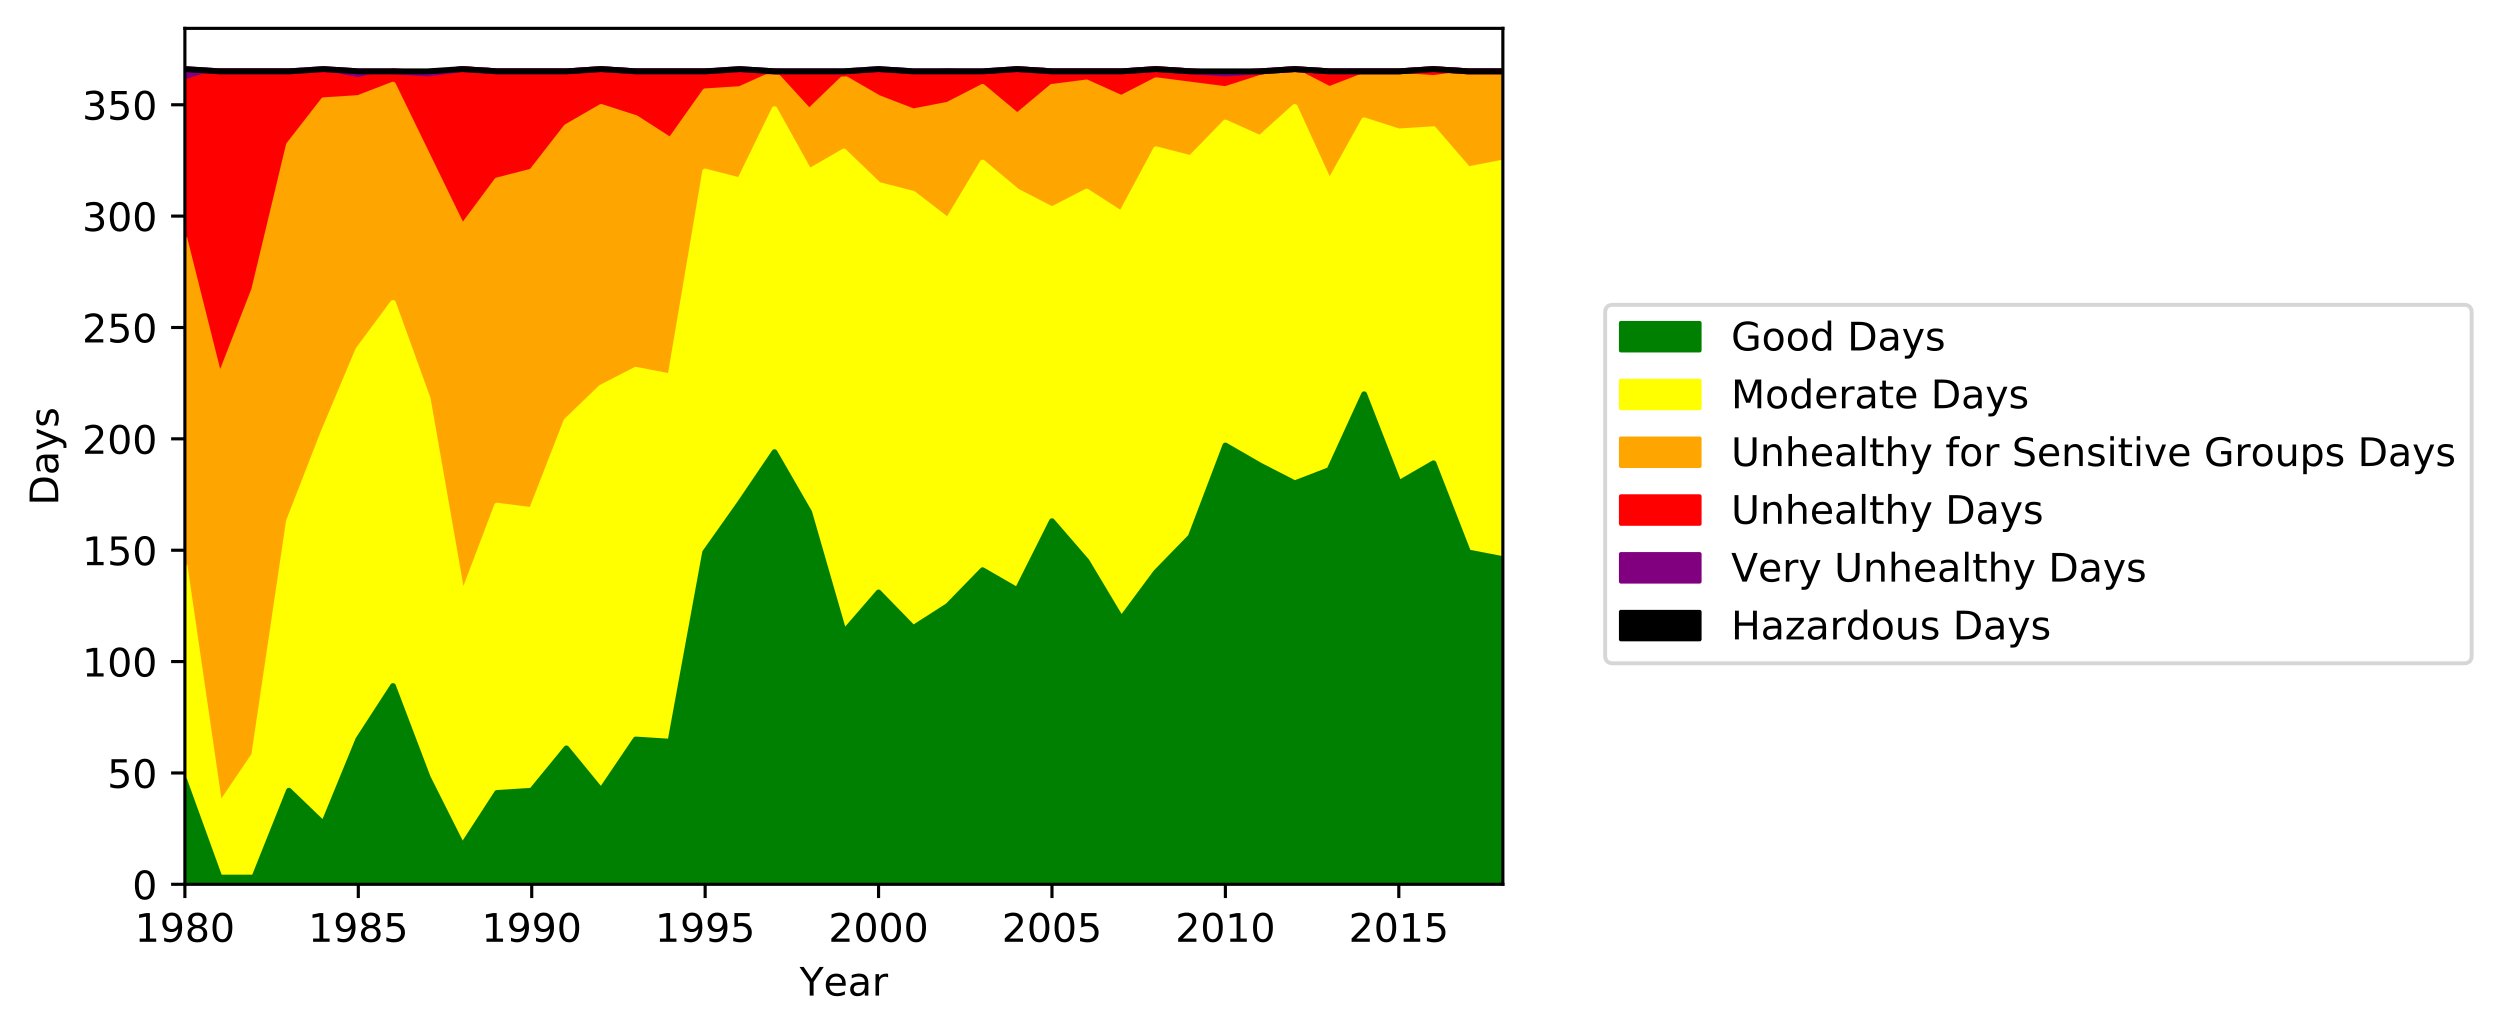 <?xml version="1.0" encoding="utf-8" standalone="no"?>
<!DOCTYPE svg PUBLIC "-//W3C//DTD SVG 1.1//EN"
  "http://www.w3.org/Graphics/SVG/1.1/DTD/svg11.dtd">
<!-- Created with matplotlib (https://matplotlib.org/) -->
<svg height="262.196pt" version="1.1" viewBox="0 0 635.066 262.196" width="635.066pt" xmlns="http://www.w3.org/2000/svg" xmlns:xlink="http://www.w3.org/1999/xlink">
 <defs>
  <style type="text/css">
*{stroke-linecap:butt;stroke-linejoin:round;}
  </style>
 </defs>
 <g id="figure_1">
  <g id="patch_1">
   <path d="M -0 262.196 
L 635.066 262.196 
L 635.066 0 
L -0 0 
z
" style="fill:#ffffff;"/>
  </g>
  <g id="axes_1">
   <g id="patch_2">
    <path d="M 46.966 224.64 
L 381.766 224.64 
L 381.766 7.2 
L 46.966 7.2 
z
" style="fill:#ffffff;"/>
   </g>
   <g id="PolyCollection_1">
    <defs>
     <path d="M 46.966 -63.583 
L 46.966 -37.556 
L 55.776 -37.556 
L 64.587 -37.556 
L 73.397 -37.556 
L 82.208 -37.556 
L 91.018 -37.556 
L 99.829 -37.556 
L 108.639 -37.556 
L 117.45 -37.556 
L 126.26 -37.556 
L 135.071 -37.556 
L 143.881 -37.556 
L 152.692 -37.556 
L 161.502 -37.556 
L 170.313 -37.556 
L 179.124 -37.556 
L 187.934 -37.556 
L 196.745 -37.556 
L 205.555 -37.556 
L 214.366 -37.556 
L 223.176 -37.556 
L 231.987 -37.556 
L 240.797 -37.556 
L 249.608 -37.556 
L 258.418 -37.556 
L 267.229 -37.556 
L 276.039 -37.556 
L 284.85 -37.556 
L 293.66 -37.556 
L 302.471 -37.556 
L 311.281 -37.556 
L 320.092 -37.556 
L 328.902 -37.556 
L 337.713 -37.556 
L 346.524 -37.556 
L 355.334 -37.556 
L 364.145 -37.556 
L 372.955 -37.556 
L 381.766 -37.556 
L 381.766 -120.164 
L 381.766 -120.164 
L 372.955 -121.862 
L 364.145 -144.494 
L 355.334 -139.402 
L 346.524 -162.034 
L 337.713 -142.797 
L 328.902 -139.402 
L 320.092 -143.928 
L 311.281 -149.02 
L 302.471 -125.822 
L 293.66 -116.769 
L 284.85 -104.887 
L 276.039 -119.598 
L 267.229 -129.783 
L 258.418 -112.243 
L 249.608 -117.335 
L 240.797 -108.282 
L 231.987 -102.624 
L 223.176 -111.677 
L 214.366 -101.493 
L 205.555 -132.046 
L 196.745 -147.323 
L 187.934 -134.309 
L 179.124 -121.862 
L 170.313 -73.768 
L 161.502 -74.334 
L 152.692 -61.32 
L 143.881 -72.071 
L 135.071 -61.32 
L 126.26 -60.754 
L 117.45 -47.175 
L 108.639 -64.715 
L 99.829 -87.913 
L 91.018 -74.334 
L 82.208 -52.833 
L 73.397 -61.32 
L 64.587 -39.254 
L 55.776 -39.254 
L 46.966 -63.583 
z
" id="mddfe0edb2d" style="stroke:#008000;"/>
    </defs>
    <g clip-path="url(#p7dab7c50f2)">
     <use style="fill:#008000;stroke:#008000;" x="0" xlink:href="#mddfe0edb2d" y="262.196"/>
    </g>
   </g>
   <g id="PolyCollection_2">
    <defs>
     <path d="M 46.966 -117.901 
L 46.966 -63.583 
L 55.776 -39.254 
L 64.587 -39.254 
L 73.397 -61.32 
L 82.208 -52.833 
L 91.018 -74.334 
L 99.829 -87.913 
L 108.639 -64.715 
L 117.45 -47.175 
L 126.26 -60.754 
L 135.071 -61.32 
L 143.881 -72.071 
L 152.692 -61.32 
L 161.502 -74.334 
L 170.313 -73.768 
L 179.124 -121.862 
L 187.934 -134.309 
L 196.745 -147.323 
L 205.555 -132.046 
L 214.366 -101.493 
L 223.176 -111.677 
L 231.987 -102.624 
L 240.797 -108.282 
L 249.608 -117.335 
L 258.418 -112.243 
L 267.229 -129.783 
L 276.039 -119.598 
L 284.85 -104.887 
L 293.66 -116.769 
L 302.471 -125.822 
L 311.281 -149.02 
L 320.092 -143.928 
L 328.902 -139.402 
L 337.713 -142.797 
L 346.524 -162.034 
L 355.334 -139.402 
L 364.145 -144.494 
L 372.955 -121.862 
L 381.766 -120.164 
L 381.766 -220.878 
L 381.766 -220.878 
L 372.955 -219.181 
L 364.145 -229.365 
L 355.334 -228.799 
L 346.524 -231.628 
L 337.713 -215.786 
L 328.902 -235.023 
L 320.092 -227.102 
L 311.281 -231.063 
L 302.471 -222.01 
L 293.66 -224.273 
L 284.85 -207.864 
L 276.039 -213.523 
L 267.229 -208.996 
L 258.418 -213.523 
L 249.608 -220.878 
L 240.797 -206.167 
L 231.987 -212.957 
L 223.176 -215.22 
L 214.366 -223.707 
L 205.555 -218.615 
L 196.745 -234.457 
L 187.934 -216.352 
L 179.124 -218.615 
L 170.313 -166.56 
L 161.502 -168.258 
L 152.692 -163.731 
L 143.881 -155.244 
L 135.071 -132.612 
L 126.26 -133.744 
L 117.45 -110.545 
L 108.639 -160.902 
L 99.829 -185.232 
L 91.018 -173.35 
L 82.208 -152.415 
L 73.397 -129.783 
L 64.587 -70.373 
L 55.776 -57.36 
L 46.966 -117.901 
z
" id="m62a420a455" style="stroke:#ffff00;"/>
    </defs>
    <g clip-path="url(#p7dab7c50f2)">
     <use style="fill:#ffff00;stroke:#ffff00;" x="0" xlink:href="#m62a420a455" y="262.196"/>
    </g>
   </g>
   <g id="PolyCollection_3">
    <defs>
     <path d="M 46.966 -201.075 
L 46.966 -117.901 
L 55.776 -57.36 
L 64.587 -70.373 
L 73.397 -129.783 
L 82.208 -152.415 
L 91.018 -173.35 
L 99.829 -185.232 
L 108.639 -160.902 
L 117.45 -110.545 
L 126.26 -133.744 
L 135.071 -132.612 
L 143.881 -155.244 
L 152.692 -163.731 
L 161.502 -168.258 
L 170.313 -166.56 
L 179.124 -218.615 
L 187.934 -216.352 
L 196.745 -234.457 
L 205.555 -218.615 
L 214.366 -223.707 
L 223.176 -215.22 
L 231.987 -212.957 
L 240.797 -206.167 
L 249.608 -220.878 
L 258.418 -213.523 
L 267.229 -208.996 
L 276.039 -213.523 
L 284.85 -207.864 
L 293.66 -224.273 
L 302.471 -222.01 
L 311.281 -231.063 
L 320.092 -227.102 
L 328.902 -235.023 
L 337.713 -215.786 
L 346.524 -231.628 
L 355.334 -228.799 
L 364.145 -229.365 
L 372.955 -219.181 
L 381.766 -220.878 
L 381.766 -242.945 
L 381.766 -242.945 
L 372.955 -243.51 
L 364.145 -242.379 
L 355.334 -242.945 
L 346.524 -242.945 
L 337.713 -239.55 
L 328.902 -244.076 
L 320.092 -242.379 
L 311.281 -239.55 
L 302.471 -240.681 
L 293.66 -241.813 
L 284.85 -237.286 
L 276.039 -241.247 
L 267.229 -240.116 
L 258.418 -232.76 
L 249.608 -240.116 
L 240.797 -235.589 
L 231.987 -233.892 
L 223.176 -237.286 
L 214.366 -242.379 
L 205.555 -233.892 
L 196.745 -243.51 
L 187.934 -239.55 
L 179.124 -238.984 
L 170.313 -226.536 
L 161.502 -232.194 
L 152.692 -235.023 
L 143.881 -229.931 
L 135.071 -218.615 
L 126.26 -216.352 
L 117.45 -204.47 
L 108.639 -222.575 
L 99.829 -240.681 
L 91.018 -237.286 
L 82.208 -236.721 
L 73.397 -225.404 
L 64.587 -188.627 
L 55.776 -165.995 
L 46.966 -201.075 
z
" id="mfb57d23e77" style="stroke:#ffa500;"/>
    </defs>
    <g clip-path="url(#p7dab7c50f2)">
     <use style="fill:#ffa500;stroke:#ffa500;" x="0" xlink:href="#mfb57d23e77" y="262.196"/>
    </g>
   </g>
   <g id="PolyCollection_4">
    <defs>
     <path d="M 46.966 -241.247 
L 46.966 -201.075 
L 55.776 -165.995 
L 64.587 -188.627 
L 73.397 -225.404 
L 82.208 -236.721 
L 91.018 -237.286 
L 99.829 -240.681 
L 108.639 -222.575 
L 117.45 -204.47 
L 126.26 -216.352 
L 135.071 -218.615 
L 143.881 -229.931 
L 152.692 -235.023 
L 161.502 -232.194 
L 170.313 -226.536 
L 179.124 -238.984 
L 187.934 -239.55 
L 196.745 -243.51 
L 205.555 -233.892 
L 214.366 -242.379 
L 223.176 -237.286 
L 231.987 -233.892 
L 240.797 -235.589 
L 249.608 -240.116 
L 258.418 -232.76 
L 267.229 -240.116 
L 276.039 -241.247 
L 284.85 -237.286 
L 293.66 -241.813 
L 302.471 -240.681 
L 311.281 -239.55 
L 320.092 -242.379 
L 328.902 -244.076 
L 337.713 -239.55 
L 346.524 -242.945 
L 355.334 -242.945 
L 364.145 -242.379 
L 372.955 -243.51 
L 381.766 -242.945 
L 381.766 -244.076 
L 381.766 -244.076 
L 372.955 -244.076 
L 364.145 -244.642 
L 355.334 -244.076 
L 346.524 -244.076 
L 337.713 -244.076 
L 328.902 -244.642 
L 320.092 -244.076 
L 311.281 -243.51 
L 302.471 -244.076 
L 293.66 -244.642 
L 284.85 -244.076 
L 276.039 -244.076 
L 267.229 -244.076 
L 258.418 -244.642 
L 249.608 -243.51 
L 240.797 -244.076 
L 231.987 -243.51 
L 223.176 -244.076 
L 214.366 -243.51 
L 205.555 -243.51 
L 196.745 -244.076 
L 187.934 -244.076 
L 179.124 -244.076 
L 170.313 -244.076 
L 161.502 -244.076 
L 152.692 -244.642 
L 143.881 -244.076 
L 135.071 -244.076 
L 126.26 -244.076 
L 117.45 -244.642 
L 108.639 -243.51 
L 99.829 -244.076 
L 91.018 -241.813 
L 82.208 -243.51 
L 73.397 -244.076 
L 64.587 -244.076 
L 55.776 -244.076 
L 46.966 -241.247 
z
" id="m3aa686d9ad" style="stroke:#ff0000;"/>
    </defs>
    <g clip-path="url(#p7dab7c50f2)">
     <use style="fill:#ff0000;stroke:#ff0000;" x="0" xlink:href="#m3aa686d9ad" y="262.196"/>
    </g>
   </g>
   <g id="PolyCollection_5">
    <defs>
     <path d="M 46.966 -244.642 
L 46.966 -241.247 
L 55.776 -244.076 
L 64.587 -244.076 
L 73.397 -244.076 
L 82.208 -243.51 
L 91.018 -241.813 
L 99.829 -244.076 
L 108.639 -243.51 
L 117.45 -244.642 
L 126.26 -244.076 
L 135.071 -244.076 
L 143.881 -244.076 
L 152.692 -244.642 
L 161.502 -244.076 
L 170.313 -244.076 
L 179.124 -244.076 
L 187.934 -244.076 
L 196.745 -244.076 
L 205.555 -243.51 
L 214.366 -243.51 
L 223.176 -244.076 
L 231.987 -243.51 
L 240.797 -244.076 
L 249.608 -243.51 
L 258.418 -244.642 
L 267.229 -244.076 
L 276.039 -244.076 
L 284.85 -244.076 
L 293.66 -244.642 
L 302.471 -244.076 
L 311.281 -243.51 
L 320.092 -244.076 
L 328.902 -244.642 
L 337.713 -244.076 
L 346.524 -244.076 
L 355.334 -244.076 
L 364.145 -244.642 
L 372.955 -244.076 
L 381.766 -244.076 
L 381.766 -244.076 
L 381.766 -244.076 
L 372.955 -244.076 
L 364.145 -244.642 
L 355.334 -244.076 
L 346.524 -244.076 
L 337.713 -244.076 
L 328.902 -244.642 
L 320.092 -244.076 
L 311.281 -243.51 
L 302.471 -244.076 
L 293.66 -244.642 
L 284.85 -244.076 
L 276.039 -244.076 
L 267.229 -244.076 
L 258.418 -244.642 
L 249.608 -244.076 
L 240.797 -244.076 
L 231.987 -244.076 
L 223.176 -244.642 
L 214.366 -244.076 
L 205.555 -244.076 
L 196.745 -244.076 
L 187.934 -244.642 
L 179.124 -244.076 
L 170.313 -244.076 
L 161.502 -244.076 
L 152.692 -244.642 
L 143.881 -244.076 
L 135.071 -244.076 
L 126.26 -244.076 
L 117.45 -244.642 
L 108.639 -243.51 
L 99.829 -244.076 
L 91.018 -244.076 
L 82.208 -244.642 
L 73.397 -244.076 
L 64.587 -244.076 
L 55.776 -244.076 
L 46.966 -244.642 
z
" id="m1f465b77db" style="stroke:#800080;"/>
    </defs>
    <g clip-path="url(#p7dab7c50f2)">
     <use style="fill:#800080;stroke:#800080;" x="0" xlink:href="#m1f465b77db" y="262.196"/>
    </g>
   </g>
   <g id="PolyCollection_6">
    <defs>
     <path d="M 46.966 -244.642 
L 46.966 -244.642 
L 55.776 -244.076 
L 64.587 -244.076 
L 73.397 -244.076 
L 82.208 -244.642 
L 91.018 -244.076 
L 99.829 -244.076 
L 108.639 -243.51 
L 117.45 -244.642 
L 126.26 -244.076 
L 135.071 -244.076 
L 143.881 -244.076 
L 152.692 -244.642 
L 161.502 -244.076 
L 170.313 -244.076 
L 179.124 -244.076 
L 187.934 -244.642 
L 196.745 -244.076 
L 205.555 -244.076 
L 214.366 -244.076 
L 223.176 -244.642 
L 231.987 -244.076 
L 240.797 -244.076 
L 249.608 -244.076 
L 258.418 -244.642 
L 267.229 -244.076 
L 276.039 -244.076 
L 284.85 -244.076 
L 293.66 -244.642 
L 302.471 -244.076 
L 311.281 -243.51 
L 320.092 -244.076 
L 328.902 -244.642 
L 337.713 -244.076 
L 346.524 -244.076 
L 355.334 -244.076 
L 364.145 -244.642 
L 372.955 -244.076 
L 381.766 -244.076 
L 381.766 -244.076 
L 381.766 -244.076 
L 372.955 -244.076 
L 364.145 -244.642 
L 355.334 -244.076 
L 346.524 -244.076 
L 337.713 -244.076 
L 328.902 -244.642 
L 320.092 -244.076 
L 311.281 -244.076 
L 302.471 -244.076 
L 293.66 -244.642 
L 284.85 -244.076 
L 276.039 -244.076 
L 267.229 -244.076 
L 258.418 -244.642 
L 249.608 -244.076 
L 240.797 -244.076 
L 231.987 -244.076 
L 223.176 -244.642 
L 214.366 -244.076 
L 205.555 -244.076 
L 196.745 -244.076 
L 187.934 -244.642 
L 179.124 -244.076 
L 170.313 -244.076 
L 161.502 -244.076 
L 152.692 -244.642 
L 143.881 -244.076 
L 135.071 -244.076 
L 126.26 -244.076 
L 117.45 -244.642 
L 108.639 -244.076 
L 99.829 -244.076 
L 91.018 -244.076 
L 82.208 -244.642 
L 73.397 -244.076 
L 64.587 -244.076 
L 55.776 -244.076 
L 46.966 -244.642 
z
" id="m9a00155bfa" style="stroke:#000000;"/>
    </defs>
    <g clip-path="url(#p7dab7c50f2)">
     <use style="stroke:#000000;" x="0" xlink:href="#m9a00155bfa" y="262.196"/>
    </g>
   </g>
   <g id="matplotlib.axis_1">
    <g id="xtick_1">
     <g id="line2d_1">
      <defs>
       <path d="M 0 0 
L 0 3.5 
" id="m89ce25e8d0" style="stroke:#000000;stroke-width:0.8;"/>
      </defs>
      <g>
       <use style="stroke:#000000;stroke-width:0.8;" x="46.966" xlink:href="#m89ce25e8d0" y="224.64"/>
      </g>
     </g>
     <g id="text_1">
      <!-- 1980 -->
      <defs>
       <path d="M 12.406 8.297 
L 28.516 8.297 
L 28.516 63.922 
L 10.984 60.406 
L 10.984 69.391 
L 28.422 72.906 
L 38.281 72.906 
L 38.281 8.297 
L 54.391 8.297 
L 54.391 0 
L 12.406 0 
z
" id="DejaVuSans-49"/>
       <path d="M 10.984 1.516 
L 10.984 10.5 
Q 14.703 8.734 18.5 7.812 
Q 22.312 6.891 25.984 6.891 
Q 35.75 6.891 40.891 13.453 
Q 46.047 20.016 46.781 33.406 
Q 43.953 29.203 39.594 26.953 
Q 35.25 24.703 29.984 24.703 
Q 19.047 24.703 12.672 31.312 
Q 6.297 37.938 6.297 49.422 
Q 6.297 60.641 12.938 67.422 
Q 19.578 74.219 30.609 74.219 
Q 43.266 74.219 49.922 64.516 
Q 56.594 54.828 56.594 36.375 
Q 56.594 19.141 48.406 8.859 
Q 40.234 -1.422 26.422 -1.422 
Q 22.703 -1.422 18.891 -0.688 
Q 15.094 0.047 10.984 1.516 
z
M 30.609 32.422 
Q 37.25 32.422 41.125 36.953 
Q 45.016 41.5 45.016 49.422 
Q 45.016 57.281 41.125 61.844 
Q 37.25 66.406 30.609 66.406 
Q 23.969 66.406 20.094 61.844 
Q 16.219 57.281 16.219 49.422 
Q 16.219 41.5 20.094 36.953 
Q 23.969 32.422 30.609 32.422 
z
" id="DejaVuSans-57"/>
       <path d="M 31.781 34.625 
Q 24.75 34.625 20.719 30.859 
Q 16.703 27.094 16.703 20.516 
Q 16.703 13.922 20.719 10.156 
Q 24.75 6.391 31.781 6.391 
Q 38.812 6.391 42.859 10.172 
Q 46.922 13.969 46.922 20.516 
Q 46.922 27.094 42.891 30.859 
Q 38.875 34.625 31.781 34.625 
z
M 21.922 38.812 
Q 15.578 40.375 12.031 44.719 
Q 8.5 49.078 8.5 55.328 
Q 8.5 64.062 14.719 69.141 
Q 20.953 74.219 31.781 74.219 
Q 42.672 74.219 48.875 69.141 
Q 55.078 64.062 55.078 55.328 
Q 55.078 49.078 51.531 44.719 
Q 48 40.375 41.703 38.812 
Q 48.828 37.156 52.797 32.312 
Q 56.781 27.484 56.781 20.516 
Q 56.781 9.906 50.312 4.234 
Q 43.844 -1.422 31.781 -1.422 
Q 19.734 -1.422 13.25 4.234 
Q 6.781 9.906 6.781 20.516 
Q 6.781 27.484 10.781 32.312 
Q 14.797 37.156 21.922 38.812 
z
M 18.312 54.391 
Q 18.312 48.734 21.844 45.562 
Q 25.391 42.391 31.781 42.391 
Q 38.141 42.391 41.719 45.562 
Q 45.312 48.734 45.312 54.391 
Q 45.312 60.062 41.719 63.234 
Q 38.141 66.406 31.781 66.406 
Q 25.391 66.406 21.844 63.234 
Q 18.312 60.062 18.312 54.391 
z
" id="DejaVuSans-56"/>
       <path d="M 31.781 66.406 
Q 24.172 66.406 20.328 58.906 
Q 16.5 51.422 16.5 36.375 
Q 16.5 21.391 20.328 13.891 
Q 24.172 6.391 31.781 6.391 
Q 39.453 6.391 43.281 13.891 
Q 47.125 21.391 47.125 36.375 
Q 47.125 51.422 43.281 58.906 
Q 39.453 66.406 31.781 66.406 
z
M 31.781 74.219 
Q 44.047 74.219 50.516 64.516 
Q 56.984 54.828 56.984 36.375 
Q 56.984 17.969 50.516 8.266 
Q 44.047 -1.422 31.781 -1.422 
Q 19.531 -1.422 13.062 8.266 
Q 6.594 17.969 6.594 36.375 
Q 6.594 54.828 13.062 64.516 
Q 19.531 74.219 31.781 74.219 
z
" id="DejaVuSans-48"/>
      </defs>
      <g transform="translate(34.241 239.238)scale(0.1 -0.1)">
       <use xlink:href="#DejaVuSans-49"/>
       <use x="63.623" xlink:href="#DejaVuSans-57"/>
       <use x="127.246" xlink:href="#DejaVuSans-56"/>
       <use x="190.869" xlink:href="#DejaVuSans-48"/>
      </g>
     </g>
    </g>
    <g id="xtick_2">
     <g id="line2d_2">
      <g>
       <use style="stroke:#000000;stroke-width:0.8;" x="91.018" xlink:href="#m89ce25e8d0" y="224.64"/>
      </g>
     </g>
     <g id="text_2">
      <!-- 1985 -->
      <defs>
       <path d="M 10.797 72.906 
L 49.516 72.906 
L 49.516 64.594 
L 19.828 64.594 
L 19.828 46.734 
Q 21.969 47.469 24.109 47.828 
Q 26.266 48.188 28.422 48.188 
Q 40.625 48.188 47.75 41.5 
Q 54.891 34.812 54.891 23.391 
Q 54.891 11.625 47.562 5.094 
Q 40.234 -1.422 26.906 -1.422 
Q 22.312 -1.422 17.547 -0.641 
Q 12.797 0.141 7.719 1.703 
L 7.719 11.625 
Q 12.109 9.234 16.797 8.062 
Q 21.484 6.891 26.703 6.891 
Q 35.156 6.891 40.078 11.328 
Q 45.016 15.766 45.016 23.391 
Q 45.016 31 40.078 35.438 
Q 35.156 39.891 26.703 39.891 
Q 22.75 39.891 18.812 39.016 
Q 14.891 38.141 10.797 36.281 
z
" id="DejaVuSans-53"/>
      </defs>
      <g transform="translate(78.293 239.238)scale(0.1 -0.1)">
       <use xlink:href="#DejaVuSans-49"/>
       <use x="63.623" xlink:href="#DejaVuSans-57"/>
       <use x="127.246" xlink:href="#DejaVuSans-56"/>
       <use x="190.869" xlink:href="#DejaVuSans-53"/>
      </g>
     </g>
    </g>
    <g id="xtick_3">
     <g id="line2d_3">
      <g>
       <use style="stroke:#000000;stroke-width:0.8;" x="135.071" xlink:href="#m89ce25e8d0" y="224.64"/>
      </g>
     </g>
     <g id="text_3">
      <!-- 1990 -->
      <g transform="translate(122.346 239.238)scale(0.1 -0.1)">
       <use xlink:href="#DejaVuSans-49"/>
       <use x="63.623" xlink:href="#DejaVuSans-57"/>
       <use x="127.246" xlink:href="#DejaVuSans-57"/>
       <use x="190.869" xlink:href="#DejaVuSans-48"/>
      </g>
     </g>
    </g>
    <g id="xtick_4">
     <g id="line2d_4">
      <g>
       <use style="stroke:#000000;stroke-width:0.8;" x="179.124" xlink:href="#m89ce25e8d0" y="224.64"/>
      </g>
     </g>
     <g id="text_4">
      <!-- 1995 -->
      <g transform="translate(166.399 239.238)scale(0.1 -0.1)">
       <use xlink:href="#DejaVuSans-49"/>
       <use x="63.623" xlink:href="#DejaVuSans-57"/>
       <use x="127.246" xlink:href="#DejaVuSans-57"/>
       <use x="190.869" xlink:href="#DejaVuSans-53"/>
      </g>
     </g>
    </g>
    <g id="xtick_5">
     <g id="line2d_5">
      <g>
       <use style="stroke:#000000;stroke-width:0.8;" x="223.176" xlink:href="#m89ce25e8d0" y="224.64"/>
      </g>
     </g>
     <g id="text_5">
      <!-- 2000 -->
      <defs>
       <path d="M 19.188 8.297 
L 53.609 8.297 
L 53.609 0 
L 7.328 0 
L 7.328 8.297 
Q 12.938 14.109 22.625 23.891 
Q 32.328 33.688 34.812 36.531 
Q 39.547 41.844 41.422 45.531 
Q 43.312 49.219 43.312 52.781 
Q 43.312 58.594 39.234 62.25 
Q 35.156 65.922 28.609 65.922 
Q 23.969 65.922 18.812 64.312 
Q 13.672 62.703 7.812 59.422 
L 7.812 69.391 
Q 13.766 71.781 18.938 73 
Q 24.125 74.219 28.422 74.219 
Q 39.75 74.219 46.484 68.547 
Q 53.219 62.891 53.219 53.422 
Q 53.219 48.922 51.531 44.891 
Q 49.859 40.875 45.406 35.406 
Q 44.188 33.984 37.641 27.219 
Q 31.109 20.453 19.188 8.297 
z
" id="DejaVuSans-50"/>
      </defs>
      <g transform="translate(210.451 239.238)scale(0.1 -0.1)">
       <use xlink:href="#DejaVuSans-50"/>
       <use x="63.623" xlink:href="#DejaVuSans-48"/>
       <use x="127.246" xlink:href="#DejaVuSans-48"/>
       <use x="190.869" xlink:href="#DejaVuSans-48"/>
      </g>
     </g>
    </g>
    <g id="xtick_6">
     <g id="line2d_6">
      <g>
       <use style="stroke:#000000;stroke-width:0.8;" x="267.229" xlink:href="#m89ce25e8d0" y="224.64"/>
      </g>
     </g>
     <g id="text_6">
      <!-- 2005 -->
      <g transform="translate(254.504 239.238)scale(0.1 -0.1)">
       <use xlink:href="#DejaVuSans-50"/>
       <use x="63.623" xlink:href="#DejaVuSans-48"/>
       <use x="127.246" xlink:href="#DejaVuSans-48"/>
       <use x="190.869" xlink:href="#DejaVuSans-53"/>
      </g>
     </g>
    </g>
    <g id="xtick_7">
     <g id="line2d_7">
      <g>
       <use style="stroke:#000000;stroke-width:0.8;" x="311.281" xlink:href="#m89ce25e8d0" y="224.64"/>
      </g>
     </g>
     <g id="text_7">
      <!-- 2010 -->
      <g transform="translate(298.556 239.238)scale(0.1 -0.1)">
       <use xlink:href="#DejaVuSans-50"/>
       <use x="63.623" xlink:href="#DejaVuSans-48"/>
       <use x="127.246" xlink:href="#DejaVuSans-49"/>
       <use x="190.869" xlink:href="#DejaVuSans-48"/>
      </g>
     </g>
    </g>
    <g id="xtick_8">
     <g id="line2d_8">
      <g>
       <use style="stroke:#000000;stroke-width:0.8;" x="355.334" xlink:href="#m89ce25e8d0" y="224.64"/>
      </g>
     </g>
     <g id="text_8">
      <!-- 2015 -->
      <g transform="translate(342.609 239.238)scale(0.1 -0.1)">
       <use xlink:href="#DejaVuSans-50"/>
       <use x="63.623" xlink:href="#DejaVuSans-48"/>
       <use x="127.246" xlink:href="#DejaVuSans-49"/>
       <use x="190.869" xlink:href="#DejaVuSans-53"/>
      </g>
     </g>
    </g>
    <g id="text_9">
     <!-- Year -->
     <defs>
      <path d="M -0.203 72.906 
L 10.406 72.906 
L 30.609 42.922 
L 50.688 72.906 
L 61.281 72.906 
L 35.5 34.719 
L 35.5 0 
L 25.594 0 
L 25.594 34.719 
z
" id="DejaVuSans-89"/>
      <path d="M 56.203 29.594 
L 56.203 25.203 
L 14.891 25.203 
Q 15.484 15.922 20.484 11.062 
Q 25.484 6.203 34.422 6.203 
Q 39.594 6.203 44.453 7.469 
Q 49.312 8.734 54.109 11.281 
L 54.109 2.781 
Q 49.266 0.734 44.188 -0.344 
Q 39.109 -1.422 33.891 -1.422 
Q 20.797 -1.422 13.156 6.188 
Q 5.516 13.812 5.516 26.812 
Q 5.516 40.234 12.766 48.109 
Q 20.016 56 32.328 56 
Q 43.359 56 49.781 48.891 
Q 56.203 41.797 56.203 29.594 
z
M 47.219 32.234 
Q 47.125 39.594 43.094 43.984 
Q 39.062 48.391 32.422 48.391 
Q 24.906 48.391 20.391 44.141 
Q 15.875 39.891 15.188 32.172 
z
" id="DejaVuSans-101"/>
      <path d="M 34.281 27.484 
Q 23.391 27.484 19.188 25 
Q 14.984 22.516 14.984 16.5 
Q 14.984 11.719 18.141 8.906 
Q 21.297 6.109 26.703 6.109 
Q 34.188 6.109 38.703 11.406 
Q 43.219 16.703 43.219 25.484 
L 43.219 27.484 
z
M 52.203 31.203 
L 52.203 0 
L 43.219 0 
L 43.219 8.297 
Q 40.141 3.328 35.547 0.953 
Q 30.953 -1.422 24.312 -1.422 
Q 15.922 -1.422 10.953 3.297 
Q 6 8.016 6 15.922 
Q 6 25.141 12.172 29.828 
Q 18.359 34.516 30.609 34.516 
L 43.219 34.516 
L 43.219 35.406 
Q 43.219 41.609 39.141 45 
Q 35.062 48.391 27.688 48.391 
Q 23 48.391 18.547 47.266 
Q 14.109 46.141 10.016 43.891 
L 10.016 52.203 
Q 14.938 54.109 19.578 55.047 
Q 24.219 56 28.609 56 
Q 40.484 56 46.344 49.844 
Q 52.203 43.703 52.203 31.203 
z
" id="DejaVuSans-97"/>
      <path d="M 41.109 46.297 
Q 39.594 47.172 37.812 47.578 
Q 36.031 48 33.891 48 
Q 26.266 48 22.188 43.047 
Q 18.109 38.094 18.109 28.812 
L 18.109 0 
L 9.078 0 
L 9.078 54.688 
L 18.109 54.688 
L 18.109 46.188 
Q 20.953 51.172 25.484 53.578 
Q 30.031 56 36.531 56 
Q 37.453 56 38.578 55.875 
Q 39.703 55.766 41.062 55.516 
z
" id="DejaVuSans-114"/>
     </defs>
     <g transform="translate(203.126 252.917)scale(0.1 -0.1)">
      <use xlink:href="#DejaVuSans-89"/>
      <use x="60.881" xlink:href="#DejaVuSans-101"/>
      <use x="122.404" xlink:href="#DejaVuSans-97"/>
      <use x="183.684" xlink:href="#DejaVuSans-114"/>
     </g>
    </g>
   </g>
   <g id="matplotlib.axis_2">
    <g id="ytick_1">
     <g id="line2d_9">
      <defs>
       <path d="M 0 0 
L -3.5 0 
" id="m9ff18bbd71" style="stroke:#000000;stroke-width:0.8;"/>
      </defs>
      <g>
       <use style="stroke:#000000;stroke-width:0.8;" x="46.966" xlink:href="#m9ff18bbd71" y="224.64"/>
      </g>
     </g>
     <g id="text_10">
      <!-- 0 -->
      <g transform="translate(33.603 228.439)scale(0.1 -0.1)">
       <use xlink:href="#DejaVuSans-48"/>
      </g>
     </g>
    </g>
    <g id="ytick_2">
     <g id="line2d_10">
      <g>
       <use style="stroke:#000000;stroke-width:0.8;" x="46.966" xlink:href="#m9ff18bbd71" y="196.35"/>
      </g>
     </g>
     <g id="text_11">
      <!-- 50 -->
      <g transform="translate(27.241 200.149)scale(0.1 -0.1)">
       <use xlink:href="#DejaVuSans-53"/>
       <use x="63.623" xlink:href="#DejaVuSans-48"/>
      </g>
     </g>
    </g>
    <g id="ytick_3">
     <g id="line2d_11">
      <g>
       <use style="stroke:#000000;stroke-width:0.8;" x="46.966" xlink:href="#m9ff18bbd71" y="168.059"/>
      </g>
     </g>
     <g id="text_12">
      <!-- 100 -->
      <g transform="translate(20.878 171.858)scale(0.1 -0.1)">
       <use xlink:href="#DejaVuSans-49"/>
       <use x="63.623" xlink:href="#DejaVuSans-48"/>
       <use x="127.246" xlink:href="#DejaVuSans-48"/>
      </g>
     </g>
    </g>
    <g id="ytick_4">
     <g id="line2d_12">
      <g>
       <use style="stroke:#000000;stroke-width:0.8;" x="46.966" xlink:href="#m9ff18bbd71" y="139.769"/>
      </g>
     </g>
     <g id="text_13">
      <!-- 150 -->
      <g transform="translate(20.878 143.568)scale(0.1 -0.1)">
       <use xlink:href="#DejaVuSans-49"/>
       <use x="63.623" xlink:href="#DejaVuSans-53"/>
       <use x="127.246" xlink:href="#DejaVuSans-48"/>
      </g>
     </g>
    </g>
    <g id="ytick_5">
     <g id="line2d_13">
      <g>
       <use style="stroke:#000000;stroke-width:0.8;" x="46.966" xlink:href="#m9ff18bbd71" y="111.478"/>
      </g>
     </g>
     <g id="text_14">
      <!-- 200 -->
      <g transform="translate(20.878 115.278)scale(0.1 -0.1)">
       <use xlink:href="#DejaVuSans-50"/>
       <use x="63.623" xlink:href="#DejaVuSans-48"/>
       <use x="127.246" xlink:href="#DejaVuSans-48"/>
      </g>
     </g>
    </g>
    <g id="ytick_6">
     <g id="line2d_14">
      <g>
       <use style="stroke:#000000;stroke-width:0.8;" x="46.966" xlink:href="#m9ff18bbd71" y="83.188"/>
      </g>
     </g>
     <g id="text_15">
      <!-- 250 -->
      <g transform="translate(20.878 86.987)scale(0.1 -0.1)">
       <use xlink:href="#DejaVuSans-50"/>
       <use x="63.623" xlink:href="#DejaVuSans-53"/>
       <use x="127.246" xlink:href="#DejaVuSans-48"/>
      </g>
     </g>
    </g>
    <g id="ytick_7">
     <g id="line2d_15">
      <g>
       <use style="stroke:#000000;stroke-width:0.8;" x="46.966" xlink:href="#m9ff18bbd71" y="54.898"/>
      </g>
     </g>
     <g id="text_16">
      <!-- 300 -->
      <defs>
       <path d="M 40.578 39.312 
Q 47.656 37.797 51.625 33 
Q 55.609 28.219 55.609 21.188 
Q 55.609 10.406 48.188 4.484 
Q 40.766 -1.422 27.094 -1.422 
Q 22.516 -1.422 17.656 -0.516 
Q 12.797 0.391 7.625 2.203 
L 7.625 11.719 
Q 11.719 9.328 16.594 8.109 
Q 21.484 6.891 26.812 6.891 
Q 36.078 6.891 40.938 10.547 
Q 45.797 14.203 45.797 21.188 
Q 45.797 27.641 41.281 31.266 
Q 36.766 34.906 28.719 34.906 
L 20.219 34.906 
L 20.219 43.016 
L 29.109 43.016 
Q 36.375 43.016 40.234 45.922 
Q 44.094 48.828 44.094 54.297 
Q 44.094 59.906 40.109 62.906 
Q 36.141 65.922 28.719 65.922 
Q 24.656 65.922 20.016 65.031 
Q 15.375 64.156 9.812 62.312 
L 9.812 71.094 
Q 15.438 72.656 20.344 73.438 
Q 25.25 74.219 29.594 74.219 
Q 40.828 74.219 47.359 69.109 
Q 53.906 64.016 53.906 55.328 
Q 53.906 49.266 50.438 45.094 
Q 46.969 40.922 40.578 39.312 
z
" id="DejaVuSans-51"/>
      </defs>
      <g transform="translate(20.878 58.697)scale(0.1 -0.1)">
       <use xlink:href="#DejaVuSans-51"/>
       <use x="63.623" xlink:href="#DejaVuSans-48"/>
       <use x="127.246" xlink:href="#DejaVuSans-48"/>
      </g>
     </g>
    </g>
    <g id="ytick_8">
     <g id="line2d_16">
      <g>
       <use style="stroke:#000000;stroke-width:0.8;" x="46.966" xlink:href="#m9ff18bbd71" y="26.607"/>
      </g>
     </g>
     <g id="text_17">
      <!-- 350 -->
      <g transform="translate(20.878 30.406)scale(0.1 -0.1)">
       <use xlink:href="#DejaVuSans-51"/>
       <use x="63.623" xlink:href="#DejaVuSans-53"/>
       <use x="127.246" xlink:href="#DejaVuSans-48"/>
      </g>
     </g>
    </g>
    <g id="text_18">
     <!-- Days -->
     <defs>
      <path d="M 19.672 64.797 
L 19.672 8.109 
L 31.594 8.109 
Q 46.688 8.109 53.688 14.938 
Q 60.688 21.781 60.688 36.531 
Q 60.688 51.172 53.688 57.984 
Q 46.688 64.797 31.594 64.797 
z
M 9.812 72.906 
L 30.078 72.906 
Q 51.266 72.906 61.172 64.094 
Q 71.094 55.281 71.094 36.531 
Q 71.094 17.672 61.125 8.828 
Q 51.172 0 30.078 0 
L 9.812 0 
z
" id="DejaVuSans-68"/>
      <path d="M 32.172 -5.078 
Q 28.375 -14.844 24.75 -17.812 
Q 21.141 -20.797 15.094 -20.797 
L 7.906 -20.797 
L 7.906 -13.281 
L 13.188 -13.281 
Q 16.891 -13.281 18.938 -11.516 
Q 21 -9.766 23.484 -3.219 
L 25.094 0.875 
L 2.984 54.688 
L 12.5 54.688 
L 29.594 11.922 
L 46.688 54.688 
L 56.203 54.688 
z
" id="DejaVuSans-121"/>
      <path d="M 44.281 53.078 
L 44.281 44.578 
Q 40.484 46.531 36.375 47.5 
Q 32.281 48.484 27.875 48.484 
Q 21.188 48.484 17.844 46.438 
Q 14.5 44.391 14.5 40.281 
Q 14.5 37.156 16.891 35.375 
Q 19.281 33.594 26.516 31.984 
L 29.594 31.297 
Q 39.156 29.25 43.188 25.516 
Q 47.219 21.781 47.219 15.094 
Q 47.219 7.469 41.188 3.016 
Q 35.156 -1.422 24.609 -1.422 
Q 20.219 -1.422 15.453 -0.562 
Q 10.688 0.297 5.422 2 
L 5.422 11.281 
Q 10.406 8.688 15.234 7.391 
Q 20.062 6.109 24.812 6.109 
Q 31.156 6.109 34.562 8.281 
Q 37.984 10.453 37.984 14.406 
Q 37.984 18.062 35.516 20.016 
Q 33.062 21.969 24.703 23.781 
L 21.578 24.516 
Q 13.234 26.266 9.516 29.906 
Q 5.812 33.547 5.812 39.891 
Q 5.812 47.609 11.281 51.797 
Q 16.75 56 26.812 56 
Q 31.781 56 36.172 55.266 
Q 40.578 54.547 44.281 53.078 
z
" id="DejaVuSans-115"/>
     </defs>
     <g transform="translate(14.798 128.398)rotate(-90)scale(0.1 -0.1)">
      <use xlink:href="#DejaVuSans-68"/>
      <use x="77.002" xlink:href="#DejaVuSans-97"/>
      <use x="138.281" xlink:href="#DejaVuSans-121"/>
      <use x="197.461" xlink:href="#DejaVuSans-115"/>
     </g>
    </g>
   </g>
   <g id="line2d_17">
    <path clip-path="url(#p7dab7c50f2)" d="M 46.966 198.613 
L 55.776 222.943 
L 64.587 222.943 
L 73.397 200.876 
L 82.208 209.363 
L 91.018 187.862 
L 99.829 174.283 
L 108.639 197.481 
L 117.45 215.021 
L 126.26 201.442 
L 135.071 200.876 
L 143.881 190.126 
L 152.692 200.876 
L 161.502 187.862 
L 170.313 188.428 
L 179.124 140.335 
L 187.934 127.887 
L 196.745 114.873 
L 205.555 130.15 
L 214.366 160.704 
L 223.176 150.519 
L 231.987 159.572 
L 240.797 153.914 
L 249.608 144.861 
L 258.418 149.953 
L 267.229 132.413 
L 276.039 142.598 
L 284.85 157.309 
L 293.66 145.427 
L 302.471 136.374 
L 311.281 113.176 
L 320.092 118.268 
L 328.902 122.795 
L 337.713 119.4 
L 346.524 100.162 
L 355.334 122.795 
L 364.145 117.702 
L 372.955 140.335 
L 381.766 142.032 
" style="fill:none;stroke:#008000;stroke-linecap:square;stroke-width:1.5;"/>
   </g>
   <g id="line2d_18">
    <path clip-path="url(#p7dab7c50f2)" d="M 46.966 144.295 
L 55.776 204.837 
L 64.587 191.823 
L 73.397 132.413 
L 82.208 109.781 
L 91.018 88.846 
L 99.829 76.964 
L 108.639 101.294 
L 117.45 151.651 
L 126.26 128.453 
L 135.071 129.584 
L 143.881 106.952 
L 152.692 98.465 
L 161.502 93.938 
L 170.313 95.636 
L 179.124 43.581 
L 187.934 45.845 
L 196.745 27.739 
L 205.555 43.581 
L 214.366 38.489 
L 223.176 46.976 
L 231.987 49.24 
L 240.797 56.029 
L 249.608 41.318 
L 258.418 48.674 
L 267.229 53.2 
L 276.039 48.674 
L 284.85 54.332 
L 293.66 37.923 
L 302.471 40.187 
L 311.281 31.134 
L 320.092 35.094 
L 328.902 27.173 
L 337.713 46.41 
L 346.524 30.568 
L 355.334 33.397 
L 364.145 32.831 
L 372.955 43.016 
L 381.766 41.318 
" style="fill:none;stroke:#ffff00;stroke-linecap:square;stroke-width:1.5;"/>
   </g>
   <g id="line2d_19">
    <path clip-path="url(#p7dab7c50f2)" d="M 46.966 61.121 
L 55.776 96.202 
L 64.587 73.569 
L 73.397 36.792 
L 82.208 25.476 
L 91.018 24.91 
L 99.829 21.515 
L 108.639 39.621 
L 117.45 57.727 
L 126.26 45.845 
L 135.071 43.581 
L 143.881 32.265 
L 152.692 27.173 
L 161.502 30.002 
L 170.313 35.66 
L 179.124 23.212 
L 187.934 22.647 
L 196.745 18.686 
L 205.555 28.305 
L 214.366 19.818 
L 223.176 24.91 
L 231.987 28.305 
L 240.797 26.607 
L 249.608 22.081 
L 258.418 29.436 
L 267.229 22.081 
L 276.039 20.949 
L 284.85 24.91 
L 293.66 20.383 
L 302.471 21.515 
L 311.281 22.647 
L 320.092 19.818 
L 328.902 18.12 
L 337.713 22.647 
L 346.524 19.252 
L 355.334 19.252 
L 364.145 19.818 
L 372.955 18.686 
L 381.766 19.252 
" style="fill:none;stroke:#ffa500;stroke-linecap:square;stroke-width:1.5;"/>
   </g>
   <g id="line2d_20">
    <path clip-path="url(#p7dab7c50f2)" d="M 46.966 20.949 
L 55.776 18.12 
L 64.587 18.12 
L 73.397 18.12 
L 82.208 18.686 
L 91.018 20.383 
L 99.829 18.12 
L 108.639 18.686 
L 117.45 17.554 
L 126.26 18.12 
L 135.071 18.12 
L 143.881 18.12 
L 152.692 17.554 
L 161.502 18.12 
L 170.313 18.12 
L 179.124 18.12 
L 187.934 18.12 
L 196.745 18.12 
L 205.555 18.686 
L 214.366 18.686 
L 223.176 18.12 
L 231.987 18.686 
L 240.797 18.12 
L 249.608 18.686 
L 258.418 17.554 
L 267.229 18.12 
L 276.039 18.12 
L 284.85 18.12 
L 293.66 17.554 
L 302.471 18.12 
L 311.281 18.686 
L 320.092 18.12 
L 328.902 17.554 
L 337.713 18.12 
L 346.524 18.12 
L 355.334 18.12 
L 364.145 17.554 
L 372.955 18.12 
L 381.766 18.12 
" style="fill:none;stroke:#ff0000;stroke-linecap:square;stroke-width:1.5;"/>
   </g>
   <g id="line2d_21">
    <path clip-path="url(#p7dab7c50f2)" d="M 46.966 17.554 
L 55.776 18.12 
L 64.587 18.12 
L 73.397 18.12 
L 82.208 17.554 
L 91.018 18.12 
L 99.829 18.12 
L 108.639 18.686 
L 117.45 17.554 
L 126.26 18.12 
L 135.071 18.12 
L 143.881 18.12 
L 152.692 17.554 
L 161.502 18.12 
L 170.313 18.12 
L 179.124 18.12 
L 187.934 17.554 
L 196.745 18.12 
L 205.555 18.12 
L 214.366 18.12 
L 223.176 17.554 
L 231.987 18.12 
L 240.797 18.12 
L 249.608 18.12 
L 258.418 17.554 
L 267.229 18.12 
L 276.039 18.12 
L 284.85 18.12 
L 293.66 17.554 
L 302.471 18.12 
L 311.281 18.686 
L 320.092 18.12 
L 328.902 17.554 
L 337.713 18.12 
L 346.524 18.12 
L 355.334 18.12 
L 364.145 17.554 
L 372.955 18.12 
L 381.766 18.12 
" style="fill:none;stroke:#800080;stroke-linecap:square;stroke-width:1.5;"/>
   </g>
   <g id="line2d_22">
    <path clip-path="url(#p7dab7c50f2)" d="M 46.966 17.554 
L 55.776 18.12 
L 64.587 18.12 
L 73.397 18.12 
L 82.208 17.554 
L 91.018 18.12 
L 99.829 18.12 
L 108.639 18.12 
L 117.45 17.554 
L 126.26 18.12 
L 135.071 18.12 
L 143.881 18.12 
L 152.692 17.554 
L 161.502 18.12 
L 170.313 18.12 
L 179.124 18.12 
L 187.934 17.554 
L 196.745 18.12 
L 205.555 18.12 
L 214.366 18.12 
L 223.176 17.554 
L 231.987 18.12 
L 240.797 18.12 
L 249.608 18.12 
L 258.418 17.554 
L 267.229 18.12 
L 276.039 18.12 
L 284.85 18.12 
L 293.66 17.554 
L 302.471 18.12 
L 311.281 18.12 
L 320.092 18.12 
L 328.902 17.554 
L 337.713 18.12 
L 346.524 18.12 
L 355.334 18.12 
L 364.145 17.554 
L 372.955 18.12 
L 381.766 18.12 
" style="fill:none;stroke:#000000;stroke-linecap:square;stroke-width:1.5;"/>
   </g>
   <g id="patch_3">
    <path d="M 46.966 224.64 
L 46.966 7.2 
" style="fill:none;stroke:#000000;stroke-linecap:square;stroke-linejoin:miter;stroke-width:0.8;"/>
   </g>
   <g id="patch_4">
    <path d="M 381.766 224.64 
L 381.766 7.2 
" style="fill:none;stroke:#000000;stroke-linecap:square;stroke-linejoin:miter;stroke-width:0.8;"/>
   </g>
   <g id="patch_5">
    <path d="M 46.966 224.64 
L 381.766 224.64 
" style="fill:none;stroke:#000000;stroke-linecap:square;stroke-linejoin:miter;stroke-width:0.8;"/>
   </g>
   <g id="patch_6">
    <path d="M 46.966 7.2 
L 381.766 7.2 
" style="fill:none;stroke:#000000;stroke-linecap:square;stroke-linejoin:miter;stroke-width:0.8;"/>
   </g>
   <g id="legend_1">
    <g id="patch_7">
     <path d="M 409.75 168.501 
L 625.866 168.501 
Q 627.866 168.501 627.866 166.501 
L 627.866 79.432 
Q 627.866 77.432 625.866 77.432 
L 409.75 77.432 
Q 407.75 77.432 407.75 79.432 
L 407.75 166.501 
Q 407.75 168.501 409.75 168.501 
z
" style="fill:#ffffff;opacity:0.8;stroke:#cccccc;stroke-linejoin:miter;"/>
    </g>
    <g id="patch_8">
     <path d="M 411.75 89.03 
L 431.75 89.03 
L 431.75 82.03 
L 411.75 82.03 
z
" style="fill:#008000;stroke:#008000;stroke-linejoin:miter;"/>
    </g>
    <g id="text_19">
     <!-- Good Days -->
     <defs>
      <path d="M 59.516 10.406 
L 59.516 29.984 
L 43.406 29.984 
L 43.406 38.094 
L 69.281 38.094 
L 69.281 6.781 
Q 63.578 2.734 56.688 0.656 
Q 49.812 -1.422 42 -1.422 
Q 24.906 -1.422 15.25 8.562 
Q 5.609 18.562 5.609 36.375 
Q 5.609 54.25 15.25 64.234 
Q 24.906 74.219 42 74.219 
Q 49.125 74.219 55.547 72.453 
Q 61.969 70.703 67.391 67.281 
L 67.391 56.781 
Q 61.922 61.422 55.766 63.766 
Q 49.609 66.109 42.828 66.109 
Q 29.438 66.109 22.719 58.641 
Q 16.016 51.172 16.016 36.375 
Q 16.016 21.625 22.719 14.156 
Q 29.438 6.688 42.828 6.688 
Q 48.047 6.688 52.141 7.594 
Q 56.25 8.5 59.516 10.406 
z
" id="DejaVuSans-71"/>
      <path d="M 30.609 48.391 
Q 23.391 48.391 19.188 42.75 
Q 14.984 37.109 14.984 27.297 
Q 14.984 17.484 19.156 11.844 
Q 23.344 6.203 30.609 6.203 
Q 37.797 6.203 41.984 11.859 
Q 46.188 17.531 46.188 27.297 
Q 46.188 37.016 41.984 42.703 
Q 37.797 48.391 30.609 48.391 
z
M 30.609 56 
Q 42.328 56 49.016 48.375 
Q 55.719 40.766 55.719 27.297 
Q 55.719 13.875 49.016 6.219 
Q 42.328 -1.422 30.609 -1.422 
Q 18.844 -1.422 12.172 6.219 
Q 5.516 13.875 5.516 27.297 
Q 5.516 40.766 12.172 48.375 
Q 18.844 56 30.609 56 
z
" id="DejaVuSans-111"/>
      <path d="M 45.406 46.391 
L 45.406 75.984 
L 54.391 75.984 
L 54.391 0 
L 45.406 0 
L 45.406 8.203 
Q 42.578 3.328 38.25 0.953 
Q 33.938 -1.422 27.875 -1.422 
Q 17.969 -1.422 11.734 6.484 
Q 5.516 14.406 5.516 27.297 
Q 5.516 40.188 11.734 48.094 
Q 17.969 56 27.875 56 
Q 33.938 56 38.25 53.625 
Q 42.578 51.266 45.406 46.391 
z
M 14.797 27.297 
Q 14.797 17.391 18.875 11.75 
Q 22.953 6.109 30.078 6.109 
Q 37.203 6.109 41.297 11.75 
Q 45.406 17.391 45.406 27.297 
Q 45.406 37.203 41.297 42.844 
Q 37.203 48.484 30.078 48.484 
Q 22.953 48.484 18.875 42.844 
Q 14.797 37.203 14.797 27.297 
z
" id="DejaVuSans-100"/>
      <path id="DejaVuSans-32"/>
     </defs>
     <g transform="translate(439.75 89.03)scale(0.1 -0.1)">
      <use xlink:href="#DejaVuSans-71"/>
      <use x="77.49" xlink:href="#DejaVuSans-111"/>
      <use x="138.672" xlink:href="#DejaVuSans-111"/>
      <use x="199.854" xlink:href="#DejaVuSans-100"/>
      <use x="263.33" xlink:href="#DejaVuSans-32"/>
      <use x="295.117" xlink:href="#DejaVuSans-68"/>
      <use x="372.119" xlink:href="#DejaVuSans-97"/>
      <use x="433.398" xlink:href="#DejaVuSans-121"/>
      <use x="492.578" xlink:href="#DejaVuSans-115"/>
     </g>
    </g>
    <g id="patch_9">
     <path d="M 411.75 103.709 
L 431.75 103.709 
L 431.75 96.709 
L 411.75 96.709 
z
" style="fill:#ffff00;stroke:#ffff00;stroke-linejoin:miter;"/>
    </g>
    <g id="text_20">
     <!-- Moderate Days -->
     <defs>
      <path d="M 9.812 72.906 
L 24.516 72.906 
L 43.109 23.297 
L 61.812 72.906 
L 76.516 72.906 
L 76.516 0 
L 66.891 0 
L 66.891 64.016 
L 48.094 14.016 
L 38.188 14.016 
L 19.391 64.016 
L 19.391 0 
L 9.812 0 
z
" id="DejaVuSans-77"/>
      <path d="M 18.312 70.219 
L 18.312 54.688 
L 36.812 54.688 
L 36.812 47.703 
L 18.312 47.703 
L 18.312 18.016 
Q 18.312 11.328 20.141 9.422 
Q 21.969 7.516 27.594 7.516 
L 36.812 7.516 
L 36.812 0 
L 27.594 0 
Q 17.188 0 13.234 3.875 
Q 9.281 7.766 9.281 18.016 
L 9.281 47.703 
L 2.688 47.703 
L 2.688 54.688 
L 9.281 54.688 
L 9.281 70.219 
z
" id="DejaVuSans-116"/>
     </defs>
     <g transform="translate(439.75 103.709)scale(0.1 -0.1)">
      <use xlink:href="#DejaVuSans-77"/>
      <use x="86.279" xlink:href="#DejaVuSans-111"/>
      <use x="147.461" xlink:href="#DejaVuSans-100"/>
      <use x="210.938" xlink:href="#DejaVuSans-101"/>
      <use x="272.461" xlink:href="#DejaVuSans-114"/>
      <use x="313.574" xlink:href="#DejaVuSans-97"/>
      <use x="374.854" xlink:href="#DejaVuSans-116"/>
      <use x="414.062" xlink:href="#DejaVuSans-101"/>
      <use x="475.586" xlink:href="#DejaVuSans-32"/>
      <use x="507.373" xlink:href="#DejaVuSans-68"/>
      <use x="584.375" xlink:href="#DejaVuSans-97"/>
      <use x="645.654" xlink:href="#DejaVuSans-121"/>
      <use x="704.834" xlink:href="#DejaVuSans-115"/>
     </g>
    </g>
    <g id="patch_10">
     <path d="M 411.75 118.387 
L 431.75 118.387 
L 431.75 111.387 
L 411.75 111.387 
z
" style="fill:#ffa500;stroke:#ffa500;stroke-linejoin:miter;"/>
    </g>
    <g id="text_21">
     <!-- Unhealthy for Sensitive Groups Days -->
     <defs>
      <path d="M 8.688 72.906 
L 18.609 72.906 
L 18.609 28.609 
Q 18.609 16.891 22.844 11.734 
Q 27.094 6.594 36.625 6.594 
Q 46.094 6.594 50.344 11.734 
Q 54.594 16.891 54.594 28.609 
L 54.594 72.906 
L 64.5 72.906 
L 64.5 27.391 
Q 64.5 13.141 57.438 5.859 
Q 50.391 -1.422 36.625 -1.422 
Q 22.797 -1.422 15.734 5.859 
Q 8.688 13.141 8.688 27.391 
z
" id="DejaVuSans-85"/>
      <path d="M 54.891 33.016 
L 54.891 0 
L 45.906 0 
L 45.906 32.719 
Q 45.906 40.484 42.875 44.328 
Q 39.844 48.188 33.797 48.188 
Q 26.516 48.188 22.312 43.547 
Q 18.109 38.922 18.109 30.906 
L 18.109 0 
L 9.078 0 
L 9.078 54.688 
L 18.109 54.688 
L 18.109 46.188 
Q 21.344 51.125 25.703 53.562 
Q 30.078 56 35.797 56 
Q 45.219 56 50.047 50.172 
Q 54.891 44.344 54.891 33.016 
z
" id="DejaVuSans-110"/>
      <path d="M 54.891 33.016 
L 54.891 0 
L 45.906 0 
L 45.906 32.719 
Q 45.906 40.484 42.875 44.328 
Q 39.844 48.188 33.797 48.188 
Q 26.516 48.188 22.312 43.547 
Q 18.109 38.922 18.109 30.906 
L 18.109 0 
L 9.078 0 
L 9.078 75.984 
L 18.109 75.984 
L 18.109 46.188 
Q 21.344 51.125 25.703 53.562 
Q 30.078 56 35.797 56 
Q 45.219 56 50.047 50.172 
Q 54.891 44.344 54.891 33.016 
z
" id="DejaVuSans-104"/>
      <path d="M 9.422 75.984 
L 18.406 75.984 
L 18.406 0 
L 9.422 0 
z
" id="DejaVuSans-108"/>
      <path d="M 37.109 75.984 
L 37.109 68.5 
L 28.516 68.5 
Q 23.688 68.5 21.797 66.547 
Q 19.922 64.594 19.922 59.516 
L 19.922 54.688 
L 34.719 54.688 
L 34.719 47.703 
L 19.922 47.703 
L 19.922 0 
L 10.891 0 
L 10.891 47.703 
L 2.297 47.703 
L 2.297 54.688 
L 10.891 54.688 
L 10.891 58.5 
Q 10.891 67.625 15.141 71.797 
Q 19.391 75.984 28.609 75.984 
z
" id="DejaVuSans-102"/>
      <path d="M 53.516 70.516 
L 53.516 60.891 
Q 47.906 63.578 42.922 64.891 
Q 37.938 66.219 33.297 66.219 
Q 25.25 66.219 20.875 63.094 
Q 16.5 59.969 16.5 54.203 
Q 16.5 49.359 19.406 46.891 
Q 22.312 44.438 30.422 42.922 
L 36.375 41.703 
Q 47.406 39.594 52.656 34.297 
Q 57.906 29 57.906 20.125 
Q 57.906 9.516 50.797 4.047 
Q 43.703 -1.422 29.984 -1.422 
Q 24.812 -1.422 18.969 -0.25 
Q 13.141 0.922 6.891 3.219 
L 6.891 13.375 
Q 12.891 10.016 18.656 8.297 
Q 24.422 6.594 29.984 6.594 
Q 38.422 6.594 43.016 9.906 
Q 47.609 13.234 47.609 19.391 
Q 47.609 24.75 44.312 27.781 
Q 41.016 30.812 33.5 32.328 
L 27.484 33.5 
Q 16.453 35.688 11.516 40.375 
Q 6.594 45.062 6.594 53.422 
Q 6.594 63.094 13.406 68.656 
Q 20.219 74.219 32.172 74.219 
Q 37.312 74.219 42.625 73.281 
Q 47.953 72.359 53.516 70.516 
z
" id="DejaVuSans-83"/>
      <path d="M 9.422 54.688 
L 18.406 54.688 
L 18.406 0 
L 9.422 0 
z
M 9.422 75.984 
L 18.406 75.984 
L 18.406 64.594 
L 9.422 64.594 
z
" id="DejaVuSans-105"/>
      <path d="M 2.984 54.688 
L 12.5 54.688 
L 29.594 8.797 
L 46.688 54.688 
L 56.203 54.688 
L 35.688 0 
L 23.484 0 
z
" id="DejaVuSans-118"/>
      <path d="M 8.5 21.578 
L 8.5 54.688 
L 17.484 54.688 
L 17.484 21.922 
Q 17.484 14.156 20.5 10.266 
Q 23.531 6.391 29.594 6.391 
Q 36.859 6.391 41.078 11.031 
Q 45.312 15.672 45.312 23.688 
L 45.312 54.688 
L 54.297 54.688 
L 54.297 0 
L 45.312 0 
L 45.312 8.406 
Q 42.047 3.422 37.719 1 
Q 33.406 -1.422 27.688 -1.422 
Q 18.266 -1.422 13.375 4.438 
Q 8.5 10.297 8.5 21.578 
z
M 31.109 56 
z
" id="DejaVuSans-117"/>
      <path d="M 18.109 8.203 
L 18.109 -20.797 
L 9.078 -20.797 
L 9.078 54.688 
L 18.109 54.688 
L 18.109 46.391 
Q 20.953 51.266 25.266 53.625 
Q 29.594 56 35.594 56 
Q 45.562 56 51.781 48.094 
Q 58.016 40.188 58.016 27.297 
Q 58.016 14.406 51.781 6.484 
Q 45.562 -1.422 35.594 -1.422 
Q 29.594 -1.422 25.266 0.953 
Q 20.953 3.328 18.109 8.203 
z
M 48.688 27.297 
Q 48.688 37.203 44.609 42.844 
Q 40.531 48.484 33.406 48.484 
Q 26.266 48.484 22.188 42.844 
Q 18.109 37.203 18.109 27.297 
Q 18.109 17.391 22.188 11.75 
Q 26.266 6.109 33.406 6.109 
Q 40.531 6.109 44.609 11.75 
Q 48.688 17.391 48.688 27.297 
z
" id="DejaVuSans-112"/>
     </defs>
     <g transform="translate(439.75 118.387)scale(0.1 -0.1)">
      <use xlink:href="#DejaVuSans-85"/>
      <use x="73.193" xlink:href="#DejaVuSans-110"/>
      <use x="136.572" xlink:href="#DejaVuSans-104"/>
      <use x="199.951" xlink:href="#DejaVuSans-101"/>
      <use x="261.475" xlink:href="#DejaVuSans-97"/>
      <use x="322.754" xlink:href="#DejaVuSans-108"/>
      <use x="350.537" xlink:href="#DejaVuSans-116"/>
      <use x="389.746" xlink:href="#DejaVuSans-104"/>
      <use x="453.125" xlink:href="#DejaVuSans-121"/>
      <use x="512.305" xlink:href="#DejaVuSans-32"/>
      <use x="544.092" xlink:href="#DejaVuSans-102"/>
      <use x="579.297" xlink:href="#DejaVuSans-111"/>
      <use x="640.479" xlink:href="#DejaVuSans-114"/>
      <use x="681.592" xlink:href="#DejaVuSans-32"/>
      <use x="713.379" xlink:href="#DejaVuSans-83"/>
      <use x="776.855" xlink:href="#DejaVuSans-101"/>
      <use x="838.379" xlink:href="#DejaVuSans-110"/>
      <use x="901.758" xlink:href="#DejaVuSans-115"/>
      <use x="953.857" xlink:href="#DejaVuSans-105"/>
      <use x="981.641" xlink:href="#DejaVuSans-116"/>
      <use x="1020.85" xlink:href="#DejaVuSans-105"/>
      <use x="1048.633" xlink:href="#DejaVuSans-118"/>
      <use x="1107.812" xlink:href="#DejaVuSans-101"/>
      <use x="1169.336" xlink:href="#DejaVuSans-32"/>
      <use x="1201.123" xlink:href="#DejaVuSans-71"/>
      <use x="1278.613" xlink:href="#DejaVuSans-114"/>
      <use x="1319.695" xlink:href="#DejaVuSans-111"/>
      <use x="1380.877" xlink:href="#DejaVuSans-117"/>
      <use x="1444.256" xlink:href="#DejaVuSans-112"/>
      <use x="1507.732" xlink:href="#DejaVuSans-115"/>
      <use x="1559.832" xlink:href="#DejaVuSans-32"/>
      <use x="1591.619" xlink:href="#DejaVuSans-68"/>
      <use x="1668.621" xlink:href="#DejaVuSans-97"/>
      <use x="1729.9" xlink:href="#DejaVuSans-121"/>
      <use x="1789.08" xlink:href="#DejaVuSans-115"/>
     </g>
    </g>
    <g id="patch_11">
     <path d="M 411.75 133.065 
L 431.75 133.065 
L 431.75 126.065 
L 411.75 126.065 
z
" style="fill:#ff0000;stroke:#ff0000;stroke-linejoin:miter;"/>
    </g>
    <g id="text_22">
     <!-- Unhealthy Days -->
     <g transform="translate(439.75 133.065)scale(0.1 -0.1)">
      <use xlink:href="#DejaVuSans-85"/>
      <use x="73.193" xlink:href="#DejaVuSans-110"/>
      <use x="136.572" xlink:href="#DejaVuSans-104"/>
      <use x="199.951" xlink:href="#DejaVuSans-101"/>
      <use x="261.475" xlink:href="#DejaVuSans-97"/>
      <use x="322.754" xlink:href="#DejaVuSans-108"/>
      <use x="350.537" xlink:href="#DejaVuSans-116"/>
      <use x="389.746" xlink:href="#DejaVuSans-104"/>
      <use x="453.125" xlink:href="#DejaVuSans-121"/>
      <use x="512.305" xlink:href="#DejaVuSans-32"/>
      <use x="544.092" xlink:href="#DejaVuSans-68"/>
      <use x="621.094" xlink:href="#DejaVuSans-97"/>
      <use x="682.373" xlink:href="#DejaVuSans-121"/>
      <use x="741.553" xlink:href="#DejaVuSans-115"/>
     </g>
    </g>
    <g id="patch_12">
     <path d="M 411.75 147.743 
L 431.75 147.743 
L 431.75 140.743 
L 411.75 140.743 
z
" style="fill:#800080;stroke:#800080;stroke-linejoin:miter;"/>
    </g>
    <g id="text_23">
     <!-- Very Unhealthy Days -->
     <defs>
      <path d="M 28.609 0 
L 0.781 72.906 
L 11.078 72.906 
L 34.188 11.531 
L 57.328 72.906 
L 67.578 72.906 
L 39.797 0 
z
" id="DejaVuSans-86"/>
     </defs>
     <g transform="translate(439.75 147.743)scale(0.1 -0.1)">
      <use xlink:href="#DejaVuSans-86"/>
      <use x="68.299" xlink:href="#DejaVuSans-101"/>
      <use x="129.822" xlink:href="#DejaVuSans-114"/>
      <use x="170.936" xlink:href="#DejaVuSans-121"/>
      <use x="230.115" xlink:href="#DejaVuSans-32"/>
      <use x="261.902" xlink:href="#DejaVuSans-85"/>
      <use x="335.096" xlink:href="#DejaVuSans-110"/>
      <use x="398.475" xlink:href="#DejaVuSans-104"/>
      <use x="461.854" xlink:href="#DejaVuSans-101"/>
      <use x="523.377" xlink:href="#DejaVuSans-97"/>
      <use x="584.656" xlink:href="#DejaVuSans-108"/>
      <use x="612.439" xlink:href="#DejaVuSans-116"/>
      <use x="651.648" xlink:href="#DejaVuSans-104"/>
      <use x="715.027" xlink:href="#DejaVuSans-121"/>
      <use x="774.207" xlink:href="#DejaVuSans-32"/>
      <use x="805.994" xlink:href="#DejaVuSans-68"/>
      <use x="882.996" xlink:href="#DejaVuSans-97"/>
      <use x="944.275" xlink:href="#DejaVuSans-121"/>
      <use x="1003.455" xlink:href="#DejaVuSans-115"/>
     </g>
    </g>
    <g id="patch_13">
     <path d="M 411.75 162.421 
L 431.75 162.421 
L 431.75 155.421 
L 411.75 155.421 
z
" style="stroke:#000000;stroke-linejoin:miter;"/>
    </g>
    <g id="text_24">
     <!-- Hazardous Days -->
     <defs>
      <path d="M 9.812 72.906 
L 19.672 72.906 
L 19.672 43.016 
L 55.516 43.016 
L 55.516 72.906 
L 65.375 72.906 
L 65.375 0 
L 55.516 0 
L 55.516 34.719 
L 19.672 34.719 
L 19.672 0 
L 9.812 0 
z
" id="DejaVuSans-72"/>
      <path d="M 5.516 54.688 
L 48.188 54.688 
L 48.188 46.484 
L 14.406 7.172 
L 48.188 7.172 
L 48.188 0 
L 4.297 0 
L 4.297 8.203 
L 38.094 47.516 
L 5.516 47.516 
z
" id="DejaVuSans-122"/>
     </defs>
     <g transform="translate(439.75 162.421)scale(0.1 -0.1)">
      <use xlink:href="#DejaVuSans-72"/>
      <use x="75.195" xlink:href="#DejaVuSans-97"/>
      <use x="136.475" xlink:href="#DejaVuSans-122"/>
      <use x="188.965" xlink:href="#DejaVuSans-97"/>
      <use x="250.244" xlink:href="#DejaVuSans-114"/>
      <use x="291.342" xlink:href="#DejaVuSans-100"/>
      <use x="354.818" xlink:href="#DejaVuSans-111"/>
      <use x="416" xlink:href="#DejaVuSans-117"/>
      <use x="479.379" xlink:href="#DejaVuSans-115"/>
      <use x="531.479" xlink:href="#DejaVuSans-32"/>
      <use x="563.266" xlink:href="#DejaVuSans-68"/>
      <use x="640.268" xlink:href="#DejaVuSans-97"/>
      <use x="701.547" xlink:href="#DejaVuSans-121"/>
      <use x="760.727" xlink:href="#DejaVuSans-115"/>
     </g>
    </g>
   </g>
  </g>
 </g>
 <defs>
  <clipPath id="p7dab7c50f2">
   <rect height="217.44" width="334.8" x="46.966" y="7.2"/>
  </clipPath>
 </defs>
</svg>
